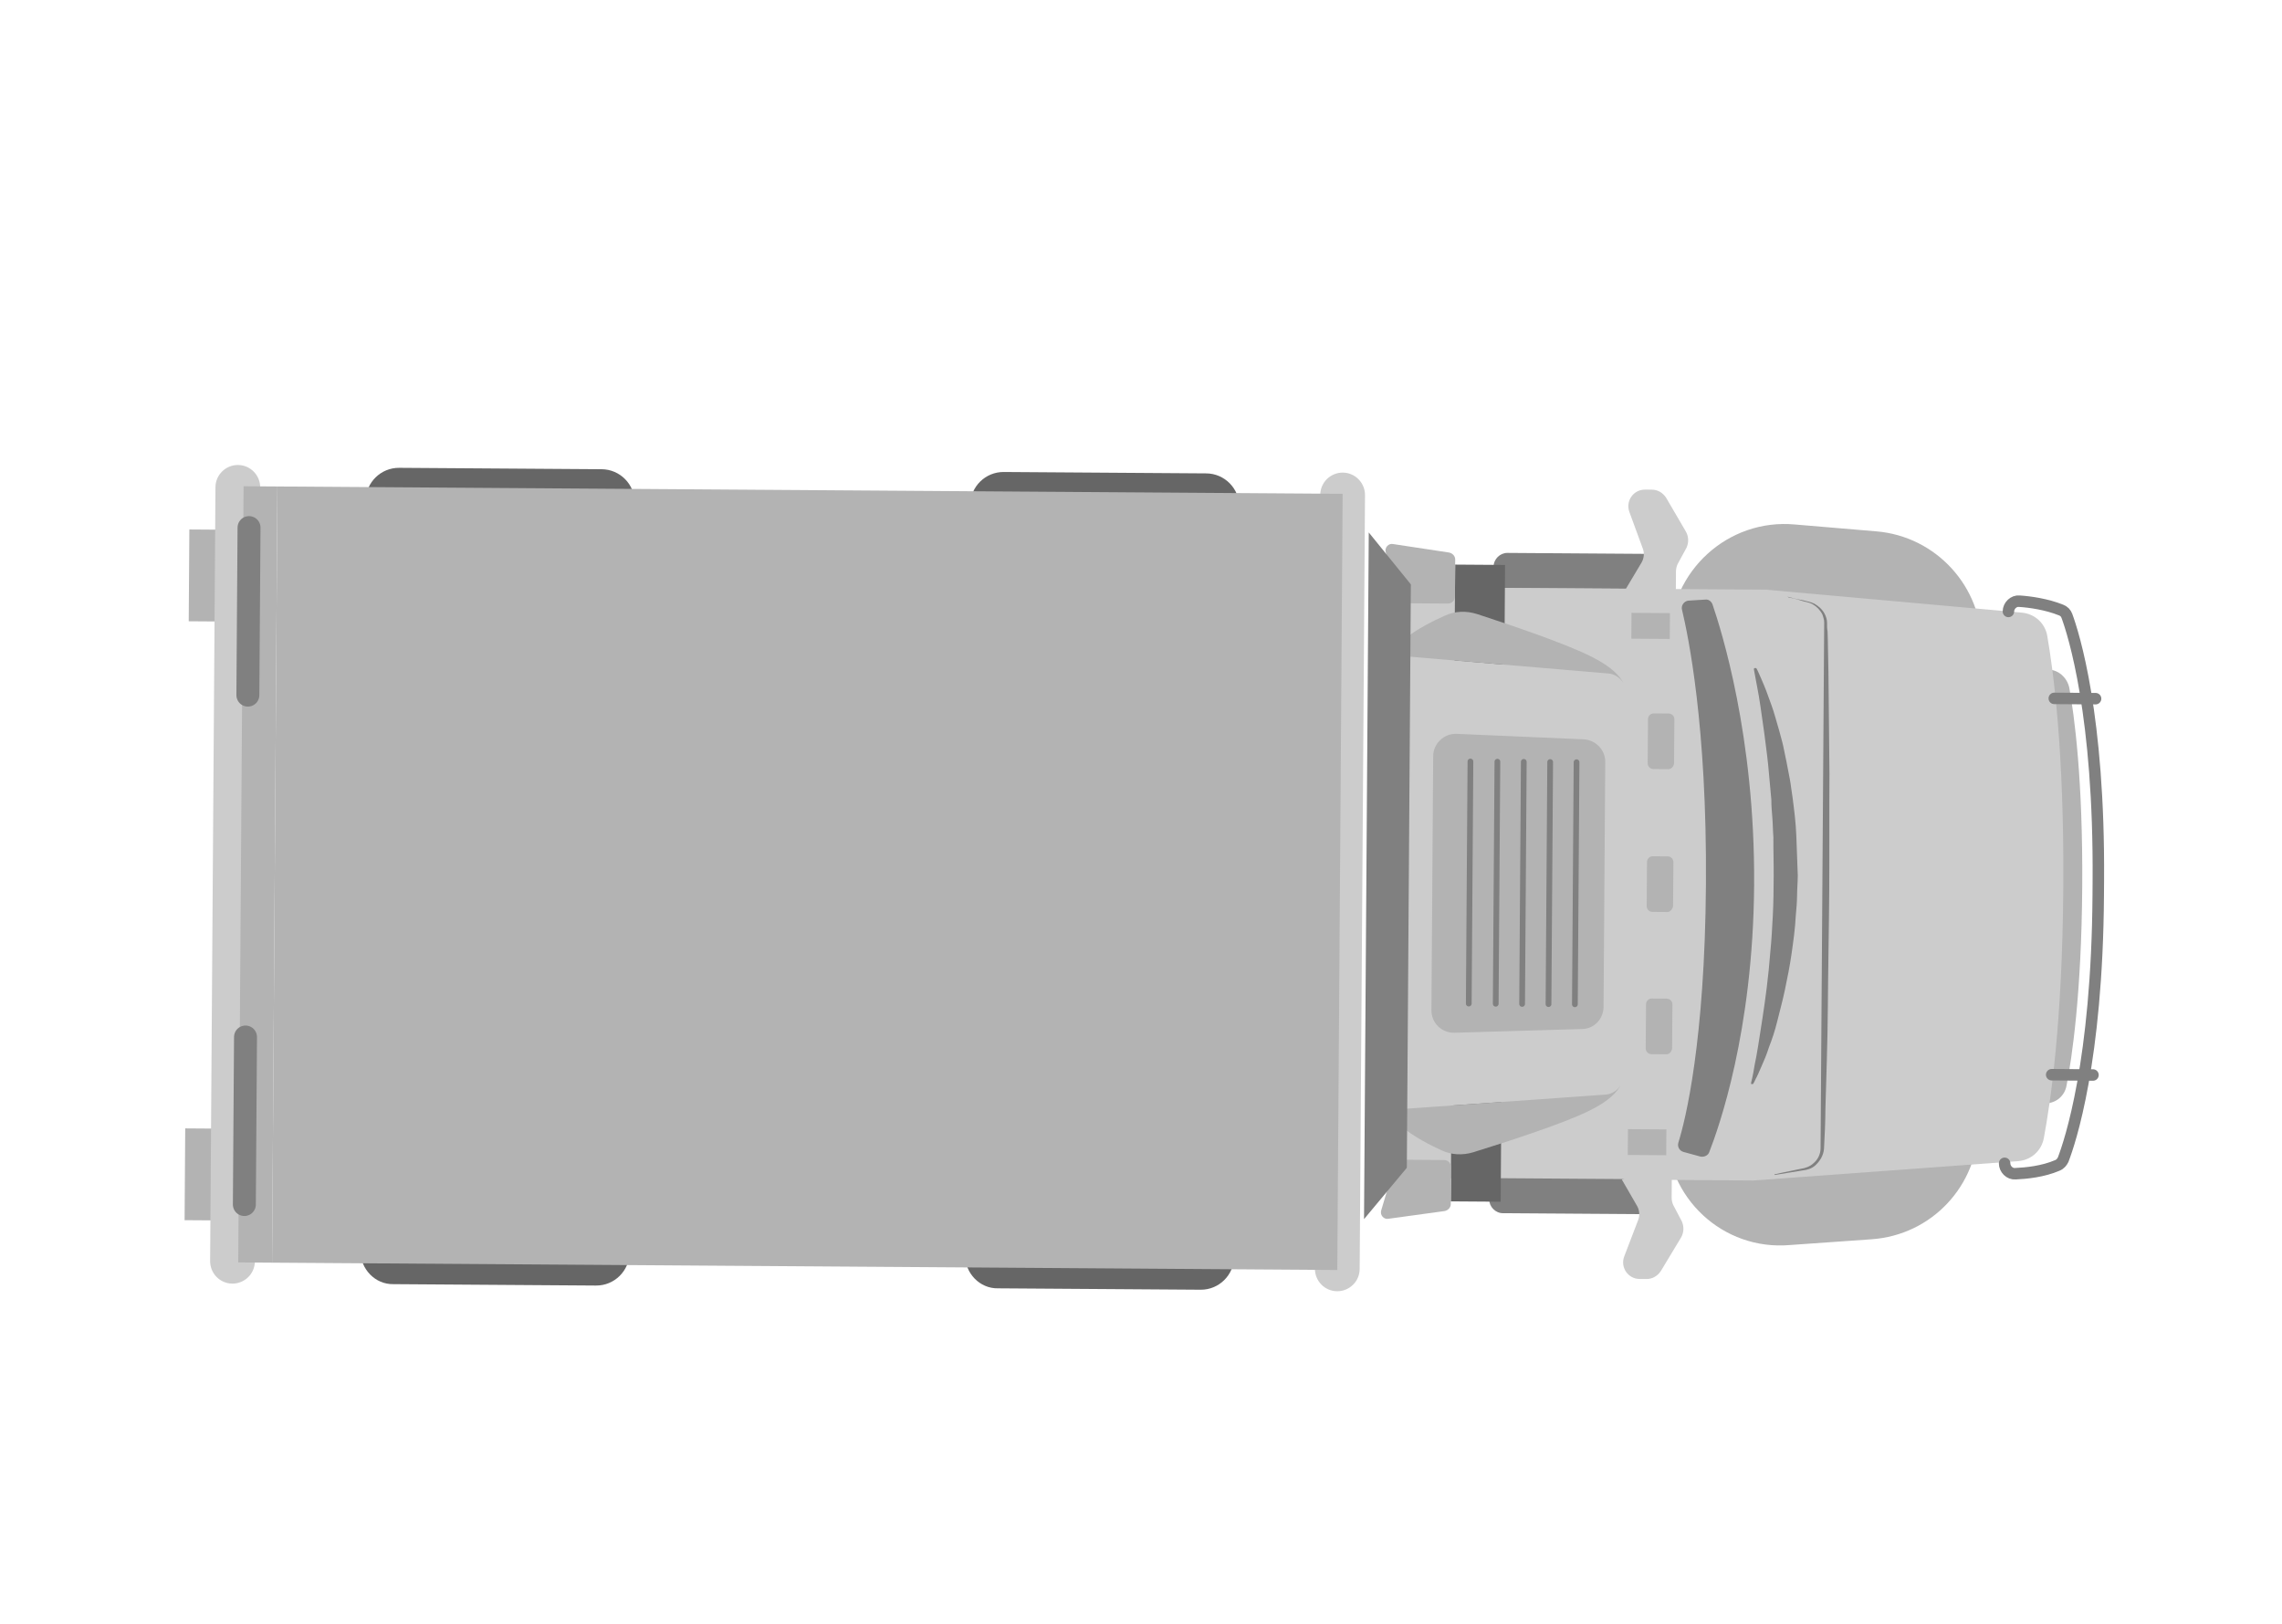 <?xml version="1.0" encoding="utf-8"?>
<svg id="master-artboard" viewBox="0 0 1096 780" version="1.1" xmlns="http://www.w3.org/2000/svg" x="0px" y="0px" style="enable-background:new 0 0 1096 780;" width="1096px" height="780px"><defs><linearGradient id="gradient-0" gradientUnits="userSpaceOnUse" x1="548" y1="0" x2="548" y2="780">
                <stop offset="0" style="stop-color: #ffffff"/>
                <stop offset="1" style="stop-color: #cccccc"/>
              </linearGradient></defs>

<path d="M 0 0 H 1096 V 780 H 0 V 0 Z" class="st0" style="fill: rgb(255, 255, 255); fill-opacity: 0;" transform="matrix(0.9, 0, 0, 0.949, 66.747, 22.609)"/>





<g transform="matrix(-0.019, 2.755, -2.755, -0.019, 2151.534, -1547.417)">
	<path class="st6" d="M784.6,712.7H653.9c-3.2,0-5.8-2.6-5.8-5.8v-35.3c0-3.2,2.6-5.8,5.8-5.8h130.7c3.2,0,5.8,2.6,5.8,5.8v35.3&#10;&#9;&#9;C790.5,710.1,787.8,712.7,784.6,712.7z" style="fill: rgb(102, 102, 102);"/>
	<path class="st6" d="M784.6,607.3H653.9c-3.2,0-5.8-2.6-5.8-5.8v-35.3c0-3.2,2.6-5.8,5.8-5.8h130.7c3.2,0,5.8,2.6,5.8,5.8v35.3&#10;&#9;&#9;C790.5,604.7,787.8,607.3,784.6,607.3z" style="fill: rgb(102, 102, 102);"/>
	<path d="M 659.1 737 H 675.1 V 743.4 H 659.1 V 737 Z" class="st4" style="fill: rgb(179, 179, 179);"/>
	<path d="M 763.5 737 H 779.5 V 743.4 H 763.5 V 737 Z" class="st4" style="fill: rgb(179, 179, 179);"/>
	<path class="st4" d="M762,485.2h-85.7c-11.7,0-21-10-20-21.7l1.1-14.2c0.8-10.4,9.5-18.5,20-18.5h83.4c10.5,0,19.2,8,20,18.5&#10;&#9;&#9;l1.1,14.2C783,475.2,773.8,485.2,762,485.2z" style="fill: rgb(179, 179, 179);"/>
	<path class="st4" d="M760,509h-81.6v-54.5l2.9-35.5c0.1-1.7,1.4-3.1,3.1-3.5c4.8-0.9,15.9-2.5,34.7-2.5c18.8,0,29.9,1.6,34.7,2.5&#10;&#9;&#9;c1.7,0.3,3,1.7,3.1,3.5l2.9,36.6V509z" style="fill: rgb(179, 179, 179);"/>
	<path class="st1" d="M770.6,537.2H667.7v-68.7l3.7-44.7c0.2-2.2,1.8-4,4-4.4c6.1-1.1,20.1-3.1,43.8-3.1c23.8,0,37.7,2,43.8,3.1&#10;&#9;&#9;c2.2,0.4,3.8,2.2,4,4.4l3.7,46.2V537.2z" style="fill: rgb(204, 204, 204);"/>
	<path class="st14" d="M767.4,426.2L767.4,426.2c1,0,1.9-0.9,1.8-1.9c-0.1-1.9-0.4-4.8-1.5-7.3c-0.2-0.5-0.6-0.8-1-1&#10;&#9;&#9;c-3.2-1.2-17.2-5.8-46.1-5.8H718c-28.8,0-42.9,4.6-46.1,5.8c-0.5,0.2-0.8,0.5-1,1c-1,2.5-1.4,5.5-1.5,7.3c-0.1,1,0.8,1.9,1.8,1.9&#10;&#9;&#9;l0,0" style="fill: none; stroke: rgb(128, 128, 128); stroke-width: 2; stroke-linecap: round; stroke-miterlimit: 10;"/>
	<path d="M 686.3 410.9 L 686.3 418.1" class="st14" style="fill: none; stroke: rgb(128, 128, 128); stroke-width: 2; stroke-linecap: round; stroke-miterlimit: 10;"/>
	<path d="M 751.9 410.9 L 751.9 418.1" class="st14" style="fill: none; stroke: rgb(128, 128, 128); stroke-width: 2; stroke-linecap: round; stroke-miterlimit: 10;"/>
	<path class="st2" d="M669.5,479.1c-0.1-0.6,0.3-1.1,0.8-1.3c4.3-1.5,22.9-7.6,48.9-7.6c25.6,0,42.4,5.9,46.6,7.5&#10;&#9;&#9;c0.6,0.2,0.9,0.9,0.8,1.5l-0.8,3c-0.2,0.7-0.9,1.1-1.6,0.9c-3.9-1.2-17.6-4.5-45.1-4.5c-27.7,0-43.3,3.4-47.8,4.5&#10;&#9;&#9;c-0.7,0.2-1.5-0.3-1.6-1.1L669.5,479.1z" style="fill: rgb(128, 128, 128);"/>
	<g>
		<path class="st2" d="M681.5,470c0,0,1-0.5,2.9-1.3c0.9-0.4,2.1-0.8,3.4-1.3c1.3-0.5,2.9-0.9,4.5-1.4c0.8-0.2,1.7-0.5,2.6-0.7&#10;&#9;&#9;&#9;c0.9-0.2,1.9-0.4,2.8-0.6c1-0.2,2-0.4,3-0.6c1-0.2,2.1-0.3,3.2-0.5c2.2-0.3,4.4-0.6,6.7-0.7c2.3-0.1,4.6-0.2,6.9-0.3&#10;&#9;&#9;&#9;c1.2,0,2.3,0.1,3.5,0.1c1.1,0,2.3,0.1,3.5,0.2c2.3,0.1,4.5,0.4,6.7,0.7c2.2,0.3,4.2,0.7,6.2,1.1c2,0.4,3.8,0.9,5.5,1.3&#10;&#9;&#9;&#9;c1.7,0.4,3.2,0.9,4.5,1.4c1.3,0.4,2.5,0.9,3.4,1.3c0.9,0.4,1.7,0.7,2.2,1c0.5,0.2,0.8,0.4,0.8,0.4l0,0c0.1,0,0.1,0.2,0.1,0.3&#10;&#9;&#9;&#9;c0,0.1-0.1,0.1-0.2,0.1c0,0-1.1-0.3-3.1-0.6c-1.9-0.4-4.7-0.8-8.1-1.3c-3.4-0.5-7.3-1-11.6-1.3c-2.1-0.2-4.3-0.3-6.5-0.4&#10;&#9;&#9;&#9;c-2.2-0.1-4.5-0.1-6.8-0.1c-2.3,0-4.5,0.1-6.8,0.1c-1.1,0.1-2.2,0.1-3.3,0.2c-1.1,0.1-2.2,0.2-3.2,0.2c-2.1,0.2-4.2,0.4-6.1,0.6&#10;&#9;&#9;&#9;c-1.9,0.2-3.8,0.5-5.4,0.7c-3.4,0.5-6.2,0.9-8.1,1.3c-2,0.4-3.1,0.6-3.1,0.6c-0.1,0-0.2,0-0.2-0.1&#10;&#9;&#9;&#9;C681.3,470.2,681.4,470.1,681.5,470L681.5,470z" style="fill: rgb(128, 128, 128);"/>
	</g>
	<path class="st2" d="M770.6,516h3.7c1.3,0,2.4-1.1,2.4-2.4v-27h-6.1V516z" style="fill: rgb(128, 128, 128);"/>
	<path class="st2" d="M667.7,516h-3.7c-1.3,0-2.4-1.1-2.4-2.4v-27h6.1V516z" style="fill: rgb(128, 128, 128);"/>
	<path d="M 671.9 485.2 H 676.4 V 491.9 H 671.9 V 485.2 Z" class="st4" style="fill: rgb(179, 179, 179);"/>
	<path d="M 761.9 485.2 H 766.4 V 491.9 H 761.9 V 485.2 Z" class="st4" style="fill: rgb(179, 179, 179);"/>
	<path class="st4" d="M724,485.3v2.6c0,0.5-0.4,1-1,1h-7.7c-0.5,0-1-0.4-1-1v-2.6c0-0.5,0.4-1,1-1h7.7&#10;&#9;&#9;C723.5,484.4,724,484.8,724,485.3z" style="fill: rgb(179, 179, 179);"/>
	<path class="st4" d="M748.8,485.3v2.6c0,0.5-0.4,1-1,1h-7.7c-0.5,0-1-0.4-1-1v-2.6c0-0.5,0.4-1,1-1h7.7&#10;&#9;&#9;C748.4,484.4,748.8,484.8,748.8,485.3z" style="fill: rgb(179, 179, 179);"/>
	<path class="st4" d="M699.1,485.3v2.6c0,0.5-0.4,1-1,1h-7.7c-0.5,0-1-0.4-1-1v-2.6c0-0.5,0.4-1,1-1h7.7&#10;&#9;&#9;C698.7,484.4,699.1,484.8,699.1,485.3z" style="fill: rgb(179, 179, 179);"/>
	<g>
		<path class="st2" d="M668.9,464.7c0,0,0.1-0.4,0.3-1.2c0.1-0.4,0.2-0.9,0.3-1.5c0.2-0.6,0.2-1.2,0.6-2c0.4-0.7,1-1.4,1.8-1.8&#10;&#9;&#9;&#9;c0.4-0.2,0.9-0.4,1.5-0.4c0.5,0,1,0,1.5-0.1c2.1-0.1,4.5-0.1,7.1-0.2c5.2-0.1,11.2-0.2,17.7-0.3c6.5,0,13.4-0.1,20.3-0.1&#10;&#9;&#9;&#9;c6.9,0,13.8,0.1,20.3,0.1c6.5,0,12.5,0.2,17.7,0.3c2.6,0,4.9,0.1,7.1,0.2c1.2,0.1,2.1,0.7,2.8,1.4c0.7,0.7,0.9,1.6,1,2.4&#10;&#9;&#9;&#9;c0.5,3,0.8,4.7,0.8,4.7c0,0,0,0.1,0,0.1c0,0-0.1,0-0.1,0c0,0-0.4-1.7-1-4.6c-0.1-0.7-0.4-1.6-1-2.2c-0.6-0.7-1.5-1.2-2.6-1.2&#10;&#9;&#9;&#9;c-2.1,0-4.5,0-7.1,0c-10.4,0-24.2,0-38,0c-13.8,0-27.6,0-38,0c-2.6,0-5,0-7.1,0c-0.5,0-1,0-1.5,0c-0.5,0-0.9,0.2-1.3,0.3&#10;&#9;&#9;&#9;c-0.8,0.4-1.4,1-1.8,1.7c-0.4,0.7-0.4,1.3-0.6,1.9c-0.2,0.6-0.3,1-0.4,1.4C669.1,464.3,669,464.7,668.9,464.7&#10;&#9;&#9;&#9;C669,464.7,668.9,464.7,668.9,464.7C668.9,464.7,668.9,464.7,668.9,464.7z" style="fill: rgb(128, 128, 128);"/>
	</g>
	<path d="M 663.7 514 H 774.7 V 522.7 H 663.7 V 514 Z" class="st6" style="fill: rgb(102, 102, 102);"/>
	<path class="st1" d="M755.4,535.3H683c-1.9,0-3.5-1.6-3.3-3.6l2.8-36c0.1-1.7,1.6-3.1,3.3-3.1h66.8c1.7,0,3.2,1.3,3.3,3.1l2.8,36&#10;&#9;&#9;C758.9,533.7,757.3,535.3,755.4,535.3z" style="fill: rgb(204, 204, 204);"/>
	<path class="st4" d="M679.7,531.8l2.8-36c0.1-1.1,0.8-2.1,1.7-2.6c-1.2,0.6-2.8,2-4.5,5.4c-2.4,4.7-5.8,15.2-7.4,20.2&#10;&#9;&#9;c-0.6,1.9-0.5,3.9,0.3,5.6c1.8,4,5.5,10.9,10.5,10.9C681.1,535.3,679.6,533.7,679.7,531.8z" style="fill: rgb(179, 179, 179);"/>
	<path class="st4" d="M758.7,531.8l-2.8-36c-0.1-1.1-0.8-2.1-1.7-2.6c1.2,0.6,2.8,2,4.5,5.4c2.4,4.7,5.8,15.2,7.4,20.2&#10;&#9;&#9;c0.6,1.9,0.5,3.9-0.3,5.6c-1.8,4-5.5,10.9-10.5,10.9C757.3,535.3,758.9,533.7,758.7,531.8z" style="fill: rgb(179, 179, 179);"/>
	<path class="st4" d="M661.7,534.8l7.9-2.3c0.5-0.2,0.9-0.6,0.9-1.2v-7.4c0-0.7-0.6-1.2-1.2-1.2h-6.5c-0.6,0-1.1,0.5-1.2,1.1&#10;&#9;&#9;l-1.4,9.7C660,534.3,660.8,535.1,661.7,534.8z" style="fill: rgb(179, 179, 179);"/>
	<path class="st4" d="M776.3,534.8l-7.9-2.3c-0.5-0.2-0.9-0.6-0.9-1.2v-7.4c0-0.7,0.6-1.2,1.2-1.2h6.5c0.6,0,1.1,0.5,1.2,1.1&#10;&#9;&#9;l1.4,9.7C778,534.3,777.2,535.1,776.3,534.8z" style="fill: rgb(179, 179, 179);"/>
	<path d="M 768.9 530.4 L 667.2 530.4 L 658.2 537.8 L 777.9 537.8 Z" class="st2" style="fill: rgb(128, 128, 128);"/>
	<g>
		<path class="st1" d="M786.6,546.3H651.7c-2.2,0-3.9-1.8-3.9-3.9c0-2.2,1.8-3.9,3.9-3.9h134.9c2.2,0,3.9,1.8,3.9,3.9&#10;&#9;&#9;&#9;C790.5,544.6,788.7,546.3,786.6,546.3z" style="fill: rgb(204, 204, 204);"/>
	</g>
	<g>
		<path class="st1" d="M786.6,738.9H651.7c-2.2,0-3.9-1.8-3.9-3.9c0-2.2,1.8-3.9,3.9-3.9h134.9c2.2,0,3.9,1.8,3.9,3.9&#10;&#9;&#9;&#9;C790.5,737.2,788.7,738.9,786.6,738.9z" style="fill: rgb(204, 204, 204);"/>
	</g>
	<path d="M 651.5 542.4 H 786.8 V 728.1 H 651.5 V 542.4 Z" class="st4" style="fill: rgb(179, 179, 179);"/>
	<path d="M 651.5 728.1 H 786.8 V 734 H 651.5 V 728.1 Z" class="st4" style="fill: rgb(179, 179, 179);"/>
	<path d="M 747.5 733 L 776.7 733" class="st15" style="fill: none; stroke: rgb(128, 128, 128); stroke-width: 4; stroke-linecap: round; stroke-miterlimit: 10;"/>
	<path d="M 658.7 733 L 687.9 733" class="st15" style="fill: none; stroke: rgb(128, 128, 128); stroke-width: 4; stroke-linecap: round; stroke-miterlimit: 10;"/>
	<path class="st4" d="M740.6,496.3h-42.7c-2.1,0-3.8,1.7-3.9,3.8l-0.8,22.1c-0.1,2.2,1.7,4.1,3.9,4.1h44.3c2.2,0,4-1.8,3.9-4.1&#10;&#9;&#9;l-0.8-22.1C744.5,497.9,742.7,496.3,740.6,496.3z" style="fill: rgb(179, 179, 179);"/>
	<path d="M 698 501.3 L 740.2 501.3" class="st16" style="fill: none; stroke: rgb(128, 128, 128); stroke-linecap: round; stroke-miterlimit: 10;"/>
	<path d="M 698 505.9 L 740.2 505.9" class="st16" style="fill: none; stroke: rgb(128, 128, 128); stroke-linecap: round; stroke-miterlimit: 10;"/>
	<path d="M 698 510.5 L 740.2 510.5" class="st16" style="fill: none; stroke: rgb(128, 128, 128); stroke-linecap: round; stroke-miterlimit: 10;"/>
	<path d="M 698 515.1 L 740.2 515.1" class="st16" style="fill: none; stroke: rgb(128, 128, 128); stroke-linecap: round; stroke-miterlimit: 10;"/>
	<path d="M 698 519.8 L 740.2 519.8" class="st16" style="fill: none; stroke: rgb(128, 128, 128); stroke-linecap: round; stroke-miterlimit: 10;"/>
	<path class="st1" d="M667.7,492.9l-4.6-2.7c-0.7-0.4-1.6-0.5-2.4-0.2l-6.4,2.4c-1.9,0.7-3.9-0.7-3.9-2.7v-1.2c0-1,0.5-1.9,1.4-2.5&#10;&#9;&#9;l5.9-3.5c0.9-0.5,1.9-0.5,2.8-0.1l2.8,1.5c0.4,0.2,0.9,0.3,1.3,0.3h3.2l1.3,3.4c0.3,0.7,0.3,1.5,0,2.2L667.7,492.9z" style="fill: rgb(204, 204, 204);"/>
	<path class="st1" d="M770.7,492.9l4.6-2.7c0.7-0.4,1.6-0.5,2.4-0.2l6.4,2.4c1.9,0.7,3.9-0.7,3.9-2.7v-1.2c0-1-0.5-1.9-1.4-2.5&#10;&#9;&#9;l-5.9-3.5c-0.9-0.5-1.9-0.5-2.8-0.1l-2.8,1.5c-0.4,0.2-0.9,0.3-1.3,0.3h-3.2l-1.3,3.4c-0.3,0.7-0.3,1.5,0,2.2L770.7,492.9z" style="fill: rgb(204, 204, 204);"/>
</g>
</svg>